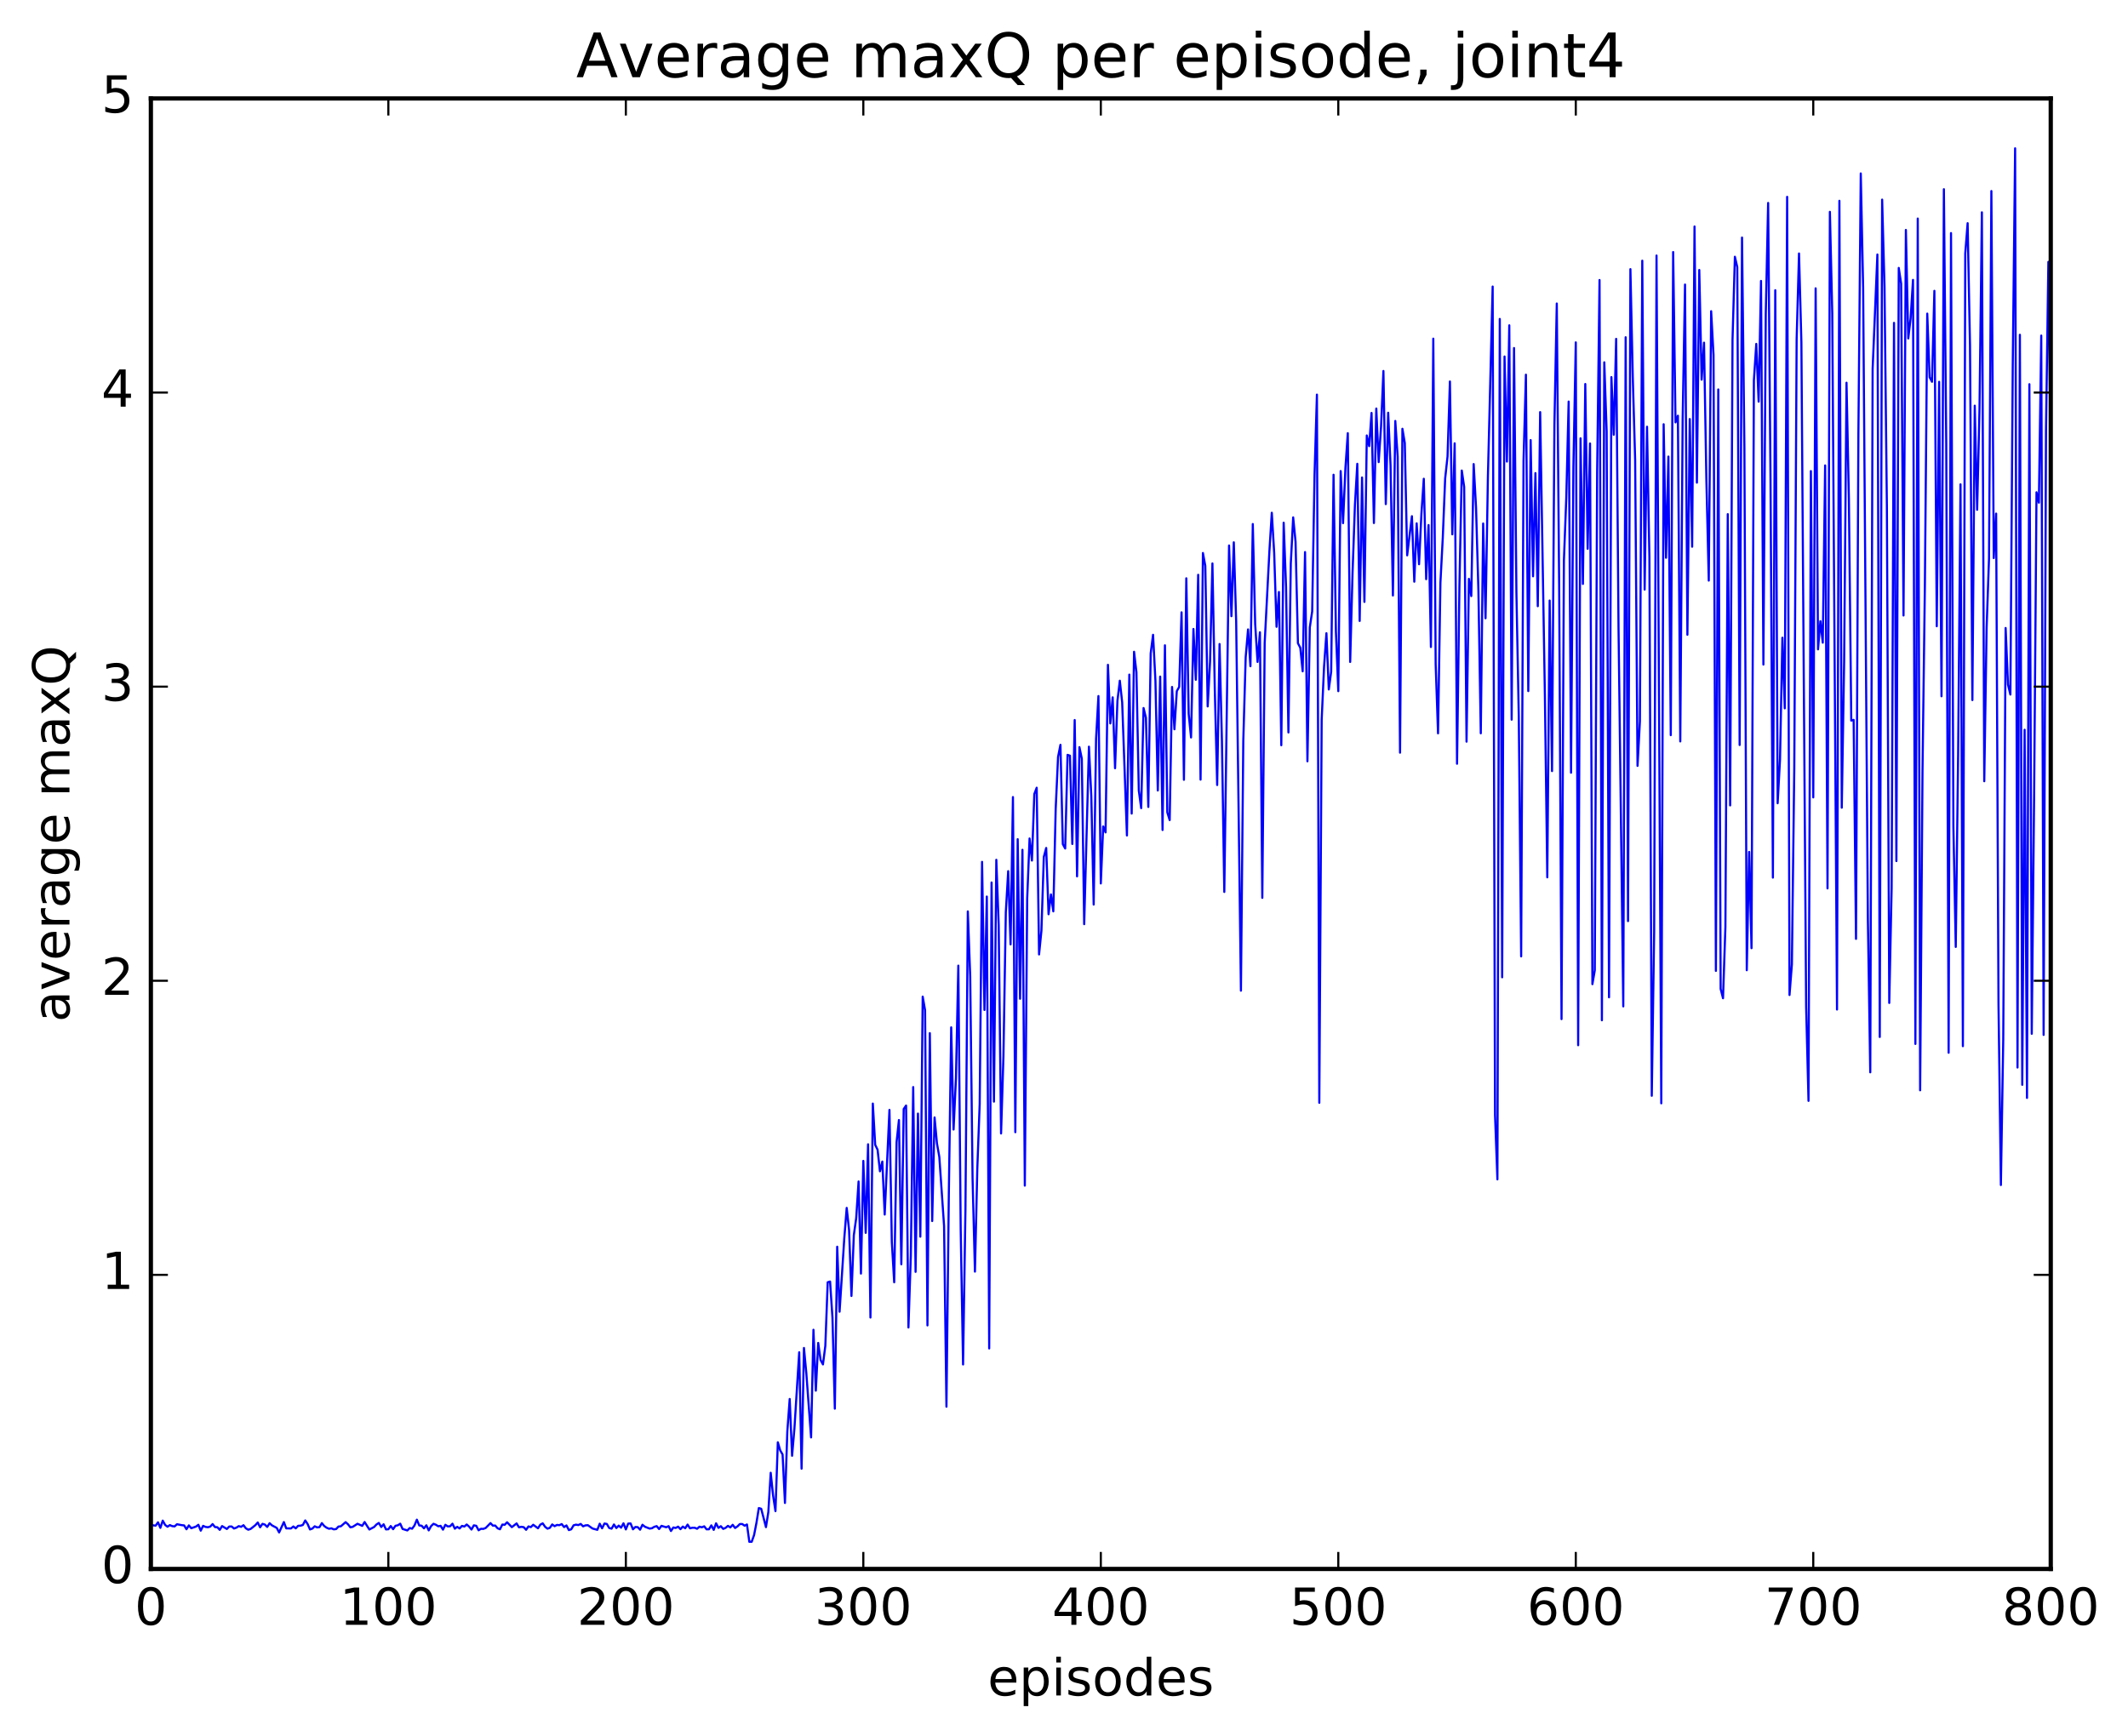 <?xml version="1.0" encoding="utf-8" standalone="no"?>
<!DOCTYPE svg PUBLIC "-//W3C//DTD SVG 1.1//EN"
  "http://www.w3.org/Graphics/SVG/1.1/DTD/svg11.dtd">
<!-- Created with matplotlib (http://matplotlib.org/) -->
<svg height="408pt" version="1.1" viewBox="0 0 500 408" width="500pt" xmlns="http://www.w3.org/2000/svg" xmlns:xlink="http://www.w3.org/1999/xlink">
 <defs>
  <style type="text/css">
*{stroke-linecap:butt;stroke-linejoin:round;stroke-miterlimit:100000;}
  </style>
 </defs>
 <g id="figure_1">
  <g id="patch_1">
   <path d="M 0 408.169 
L 500.501 408.169 
L 500.501 0 
L 0 0 
z
" style="fill:#ffffff;"/>
  </g>
  <g id="axes_1">
   <g id="patch_2">
    <path d="M 35.449 368.742 
L 481.849 368.742 
L 481.849 23.142 
L 35.449 23.142 
z
" style="fill:#ffffff;"/>
   </g>
   <g id="line2d_1">
    <path clip-path="url(#p5241594854)" d="M 36.007 358.493 
L 36.565 358.56 
L 37.123 357.776 
L 37.681 359.081 
L 38.239 357.385 
L 38.797 358.391 
L 39.355 358.813 
L 39.913 358.437 
L 40.471 358.679 
L 41.029 358.736 
L 41.587 358.231 
L 42.703 358.447 
L 43.261 358.509 
L 43.819 359.409 
L 44.377 358.504 
L 44.935 359.166 
L 46.051 358.78 
L 46.609 358.361 
L 47.167 359.739 
L 47.725 358.611 
L 48.283 358.859 
L 48.841 358.937 
L 49.399 358.782 
L 49.957 358.192 
L 50.515 358.897 
L 51.073 358.931 
L 51.631 359.547 
L 52.189 358.663 
L 53.305 359.345 
L 53.863 358.769 
L 54.421 358.757 
L 54.979 359.233 
L 55.537 359.039 
L 56.095 358.675 
L 56.653 358.84 
L 57.211 358.459 
L 57.769 359.191 
L 58.327 359.518 
L 58.885 359.337 
L 60.001 358.445 
L 60.559 357.823 
L 61.117 358.945 
L 61.675 358.137 
L 62.233 358.314 
L 62.791 358.863 
L 63.349 357.989 
L 63.907 358.497 
L 65.023 359.088 
L 65.581 360.163 
L 66.697 357.725 
L 67.255 359.198 
L 68.371 359.222 
L 68.929 358.759 
L 69.487 359.197 
L 70.045 358.598 
L 70.603 358.575 
L 71.161 358.402 
L 71.719 357.341 
L 72.277 358.172 
L 72.835 359.453 
L 73.393 359.251 
L 73.951 358.713 
L 74.509 358.975 
L 75.067 358.917 
L 75.625 357.968 
L 76.183 358.646 
L 76.741 359.045 
L 77.299 359.291 
L 77.857 359.195 
L 78.415 359.428 
L 78.973 359.366 
L 79.531 358.771 
L 80.089 358.713 
L 81.205 357.743 
L 81.763 358.234 
L 82.321 358.952 
L 82.879 358.844 
L 83.995 358.121 
L 85.111 358.61 
L 85.669 357.711 
L 86.785 359.465 
L 87.901 358.877 
L 88.459 358.288 
L 89.017 357.928 
L 89.575 358.881 
L 90.133 358.248 
L 90.691 359.443 
L 91.249 359.406 
L 91.807 358.653 
L 92.365 359.395 
L 92.923 358.591 
L 93.481 358.473 
L 94.039 358.108 
L 94.597 359.342 
L 95.713 359.688 
L 96.271 359.123 
L 96.829 359.281 
L 97.387 358.521 
L 97.945 357.159 
L 98.503 358.51 
L 99.061 358.574 
L 99.619 359.19 
L 100.177 358.483 
L 100.735 359.675 
L 101.293 358.665 
L 101.851 358.126 
L 102.409 358.346 
L 102.967 358.71 
L 103.525 358.602 
L 104.083 359.502 
L 104.641 358.362 
L 105.199 358.737 
L 105.757 358.707 
L 106.315 358.106 
L 106.873 359.276 
L 107.431 358.843 
L 107.989 359.222 
L 108.547 358.621 
L 109.105 358.771 
L 109.663 358.294 
L 110.221 358.79 
L 110.779 359.475 
L 111.337 358.491 
L 111.895 358.597 
L 112.453 359.648 
L 113.011 359.299 
L 113.569 359.325 
L 114.127 359.1 
L 115.243 357.968 
L 115.801 358.557 
L 116.359 358.538 
L 116.917 359.187 
L 117.475 359.41 
L 118.033 358.307 
L 118.591 358.351 
L 119.149 357.772 
L 120.265 358.911 
L 121.381 358.043 
L 121.939 358.956 
L 122.497 358.835 
L 123.055 358.919 
L 123.613 359.538 
L 124.171 358.744 
L 124.729 358.906 
L 125.287 358.353 
L 126.403 359.179 
L 126.961 358.322 
L 127.519 358.023 
L 128.077 358.831 
L 128.635 359.27 
L 129.193 359.075 
L 129.751 358.282 
L 130.309 358.688 
L 130.867 358.394 
L 131.425 358.455 
L 131.983 358.196 
L 132.541 358.893 
L 133.099 358.513 
L 133.657 359.604 
L 134.215 359.424 
L 134.773 358.484 
L 135.331 358.331 
L 135.889 358.426 
L 136.447 358.165 
L 137.005 358.729 
L 137.563 358.496 
L 138.121 358.455 
L 139.237 359.244 
L 140.353 359.543 
L 140.911 358.108 
L 141.469 359.183 
L 142.027 358.06 
L 142.585 358.168 
L 143.143 359.12 
L 143.701 359.27 
L 144.259 358.287 
L 144.817 359.122 
L 145.375 358.554 
L 145.933 359.04 
L 146.491 358.011 
L 147.049 359.448 
L 147.607 358.077 
L 148.165 358.047 
L 148.723 359.421 
L 149.281 358.88 
L 149.839 358.908 
L 150.397 359.51 
L 150.955 358.354 
L 151.513 358.81 
L 152.629 359.249 
L 153.187 359.169 
L 153.745 358.829 
L 154.303 358.678 
L 154.861 359.358 
L 155.419 358.608 
L 156.535 358.943 
L 157.093 358.681 
L 157.651 359.822 
L 158.209 358.992 
L 158.767 359.107 
L 159.325 358.794 
L 159.883 359.391 
L 160.441 358.781 
L 160.999 359.175 
L 161.557 358.311 
L 162.115 359.19 
L 162.673 359.056 
L 163.231 359.061 
L 163.789 359.294 
L 164.347 358.812 
L 164.905 358.95 
L 165.463 358.723 
L 166.021 359.426 
L 166.579 359.414 
L 167.137 358.499 
L 167.695 359.556 
L 168.253 358.019 
L 168.811 359.081 
L 169.369 358.691 
L 169.927 359.325 
L 170.485 359.083 
L 171.043 358.615 
L 171.601 358.977 
L 172.159 358.363 
L 172.717 359.114 
L 173.275 358.743 
L 173.833 358.184 
L 174.391 358.181 
L 174.949 358.571 
L 175.507 358.283 
L 176.065 362.356 
L 176.623 362.351 
L 177.181 360.767 
L 177.739 357.893 
L 178.297 354.43 
L 178.855 354.597 
L 179.971 358.909 
L 180.529 355.389 
L 181.087 346.134 
L 181.645 351.46 
L 182.203 355.147 
L 182.761 338.97 
L 183.319 340.874 
L 183.877 341.838 
L 184.435 353.23 
L 184.993 336.367 
L 185.551 328.793 
L 186.109 342.139 
L 186.667 335.647 
L 187.783 317.811 
L 188.341 345.17 
L 188.899 316.804 
L 189.457 322.725 
L 190.573 337.827 
L 191.131 312.529 
L 191.689 326.833 
L 192.247 315.622 
L 192.805 319.632 
L 193.363 320.669 
L 193.921 316.311 
L 194.479 301.359 
L 195.037 301.193 
L 195.595 309.649 
L 196.153 331.068 
L 196.711 293.009 
L 197.269 308.284 
L 198.385 290.892 
L 198.943 283.884 
L 199.501 289.088 
L 200.059 304.577 
L 200.617 290.297 
L 201.175 286.275 
L 201.733 277.674 
L 202.291 299.321 
L 202.849 272.838 
L 203.407 289.745 
L 203.965 268.936 
L 204.523 309.649 
L 205.081 259.364 
L 205.639 269.061 
L 206.197 270.206 
L 206.755 275.279 
L 207.313 272.993 
L 207.871 285.444 
L 208.987 260.857 
L 209.545 291.859 
L 210.103 301.364 
L 210.661 268.423 
L 211.219 263.232 
L 211.777 297.126 
L 212.335 260.642 
L 212.893 259.831 
L 213.451 311.984 
L 214.009 295.121 
L 214.567 255.487 
L 215.125 298.916 
L 215.683 261.72 
L 216.241 290.643 
L 216.799 234.232 
L 217.357 237.426 
L 217.915 311.497 
L 218.473 242.817 
L 219.031 286.97 
L 219.589 262.632 
L 220.147 268.716 
L 220.705 271.897 
L 221.821 288.114 
L 222.379 330.606 
L 222.937 280.705 
L 223.495 241.454 
L 224.053 265.462 
L 224.611 253.45 
L 225.169 226.946 
L 225.727 288.954 
L 226.285 320.68 
L 226.843 284.202 
L 227.401 214.202 
L 227.959 229.419 
L 228.517 277.013 
L 229.075 298.859 
L 229.633 274.568 
L 230.191 259.46 
L 230.749 202.562 
L 231.307 237.362 
L 231.865 210.709 
L 232.423 316.915 
L 232.981 207.406 
L 233.539 258.906 
L 234.097 202.074 
L 234.655 217.444 
L 235.213 266.389 
L 235.771 248.268 
L 236.329 214.379 
L 236.887 204.743 
L 237.445 221.948 
L 238.003 187.329 
L 238.561 266.093 
L 239.119 197.229 
L 239.677 234.729 
L 240.235 199.725 
L 240.793 278.647 
L 241.351 211.175 
L 241.909 197.063 
L 242.467 202.244 
L 243.025 186.611 
L 243.583 185.136 
L 244.141 224.313 
L 244.699 218.718 
L 245.257 201.408 
L 245.815 199.293 
L 246.373 214.864 
L 246.931 210.216 
L 247.489 214.188 
L 248.047 190.108 
L 248.605 177.888 
L 249.163 175.051 
L 249.721 198.386 
L 250.279 199.415 
L 250.837 177.412 
L 251.395 177.601 
L 251.953 198.349 
L 252.511 169.225 
L 253.069 205.966 
L 253.627 175.597 
L 254.185 178.31 
L 254.743 217.199 
L 255.859 175.486 
L 256.417 187.171 
L 256.975 212.589 
L 257.533 173.646 
L 258.091 163.588 
L 258.649 207.628 
L 259.207 194.235 
L 259.765 195.628 
L 260.323 156.245 
L 260.881 170.022 
L 261.439 163.893 
L 261.997 180.55 
L 262.555 164.712 
L 263.113 159.982 
L 263.671 165.077 
L 264.787 196.352 
L 265.345 158.55 
L 265.903 191.204 
L 266.461 153.185 
L 267.019 157.991 
L 267.577 185.795 
L 268.135 189.933 
L 268.693 166.405 
L 269.251 168.701 
L 269.809 189.648 
L 270.367 153.565 
L 270.925 149.193 
L 271.483 159.986 
L 272.041 185.776 
L 272.599 159.021 
L 273.157 195.066 
L 273.715 151.664 
L 274.273 190.905 
L 274.831 192.739 
L 275.389 161.452 
L 275.947 171.398 
L 276.505 162.432 
L 277.063 161.445 
L 277.621 143.916 
L 278.179 183.269 
L 278.737 135.916 
L 279.295 167.782 
L 279.853 173.321 
L 280.411 147.826 
L 280.969 159.762 
L 281.527 135.092 
L 282.085 183.229 
L 282.643 129.972 
L 283.201 132.996 
L 283.759 166.022 
L 284.317 155.491 
L 284.875 132.421 
L 285.433 162.07 
L 285.991 184.493 
L 286.549 151.362 
L 287.107 174.122 
L 287.665 209.625 
L 288.781 128.203 
L 289.339 144.814 
L 289.897 127.462 
L 290.455 146.105 
L 291.571 232.831 
L 292.129 174.025 
L 292.687 154.464 
L 293.245 147.927 
L 293.803 156.574 
L 294.361 123.161 
L 294.919 146.67 
L 295.477 155.563 
L 296.035 148.6 
L 296.593 211.015 
L 297.151 151.141 
L 298.267 129.436 
L 298.825 120.511 
L 299.383 129.924 
L 299.941 147.306 
L 300.499 139.127 
L 301.057 175.148 
L 301.615 122.852 
L 302.173 137.942 
L 302.731 172.141 
L 303.289 132.415 
L 303.847 121.597 
L 304.405 127.299 
L 304.963 151.168 
L 305.521 152.245 
L 306.079 157.776 
L 306.637 129.75 
L 307.195 178.92 
L 307.753 147.455 
L 308.311 143.697 
L 308.869 111.546 
L 309.427 92.747 
L 309.985 259.181 
L 310.543 169.178 
L 311.101 156.733 
L 311.659 148.822 
L 312.217 162.034 
L 312.775 157.86 
L 313.333 111.578 
L 313.891 148.456 
L 314.449 162.437 
L 315.007 110.71 
L 315.565 122.951 
L 316.123 110.001 
L 316.681 101.81 
L 317.239 155.57 
L 317.797 134.701 
L 318.355 118.736 
L 318.913 109.006 
L 319.471 145.937 
L 320.029 112.223 
L 320.587 141.459 
L 321.145 102.345 
L 321.703 104.852 
L 322.261 97.05 
L 322.819 122.924 
L 323.377 96.02 
L 323.935 108.603 
L 324.493 100.341 
L 325.051 87.189 
L 325.609 118.476 
L 326.167 97.002 
L 326.725 109.378 
L 327.283 139.952 
L 327.841 98.935 
L 328.399 107.32 
L 328.957 176.894 
L 329.515 100.775 
L 330.073 104.112 
L 330.631 130.519 
L 331.747 121.32 
L 332.305 136.711 
L 332.863 122.999 
L 333.421 132.611 
L 333.979 120.762 
L 334.537 112.523 
L 335.095 136.119 
L 335.653 123.402 
L 336.211 152.059 
L 336.769 79.592 
L 337.327 156.074 
L 337.885 172.349 
L 338.443 136.963 
L 339.001 126.361 
L 339.559 112.435 
L 340.117 107.272 
L 340.675 89.662 
L 341.233 125.58 
L 341.791 104.191 
L 342.349 179.496 
L 342.907 137.817 
L 343.465 110.586 
L 344.023 114.427 
L 344.581 174.302 
L 345.139 136.05 
L 345.697 140.089 
L 346.255 109.069 
L 346.813 119.255 
L 347.371 138.75 
L 347.929 172.342 
L 348.487 123.037 
L 349.045 145.301 
L 349.603 112.012 
L 350.719 67.346 
L 351.277 262.031 
L 351.835 277.178 
L 352.393 74.962 
L 352.951 229.682 
L 353.509 83.787 
L 354.067 108.482 
L 354.625 76.461 
L 355.183 169.132 
L 355.741 81.798 
L 356.299 139.134 
L 356.857 168.441 
L 357.415 224.769 
L 357.973 108.347 
L 358.531 88.063 
L 359.089 162.415 
L 359.647 103.435 
L 360.205 135.443 
L 360.763 111.19 
L 361.321 142.467 
L 361.879 96.857 
L 362.995 163.644 
L 363.553 206.192 
L 364.111 141.142 
L 364.669 181.221 
L 365.227 99.784 
L 365.785 71.333 
L 366.343 137.58 
L 366.901 239.514 
L 367.459 131.738 
L 368.017 117.009 
L 368.575 94.376 
L 369.133 181.603 
L 369.691 109.708 
L 370.249 80.467 
L 370.807 245.646 
L 371.365 103.019 
L 371.923 137.236 
L 372.481 90.251 
L 373.039 128.976 
L 373.597 104.235 
L 374.155 231.297 
L 374.713 228.047 
L 375.271 110.853 
L 375.829 65.813 
L 376.387 239.787 
L 376.945 85.152 
L 377.503 101.38 
L 378.061 234.389 
L 378.619 88.627 
L 379.177 102.173 
L 379.735 79.641 
L 380.293 147.519 
L 381.409 236.524 
L 381.967 79.265 
L 382.525 216.478 
L 383.083 63.255 
L 383.641 88.618 
L 384.199 108.118 
L 384.757 179.993 
L 385.315 169.543 
L 385.873 61.27 
L 386.431 138.562 
L 386.989 100.293 
L 387.547 130.893 
L 388.105 257.53 
L 388.663 219.085 
L 389.221 60.06 
L 390.337 259.304 
L 390.895 99.707 
L 391.453 131.089 
L 392.011 107.308 
L 392.569 172.776 
L 393.127 59.238 
L 393.685 99.273 
L 394.243 97.704 
L 394.801 174.25 
L 395.359 98.58 
L 395.917 66.878 
L 396.475 149.182 
L 397.033 98.485 
L 397.591 128.489 
L 398.149 53.23 
L 398.707 113.429 
L 399.265 63.451 
L 399.823 89.227 
L 400.381 80.533 
L 400.939 112.929 
L 401.497 136.452 
L 402.055 73.141 
L 402.613 83.425 
L 403.171 228.181 
L 403.729 91.531 
L 404.287 232.418 
L 404.845 234.607 
L 405.403 217.887 
L 405.961 120.84 
L 406.519 189.285 
L 407.077 79.81 
L 407.635 60.344 
L 408.193 62.778 
L 408.751 175.089 
L 409.309 55.828 
L 409.867 105.181 
L 410.425 228.025 
L 410.983 200.222 
L 411.541 222.84 
L 412.099 89.397 
L 412.657 80.824 
L 413.215 94.389 
L 413.773 66.026 
L 414.331 156.185 
L 414.889 73.74 
L 415.447 47.699 
L 416.005 112.782 
L 416.563 206.256 
L 417.121 68.21 
L 417.679 188.778 
L 418.237 178.493 
L 418.795 149.881 
L 419.353 166.472 
L 419.911 46.261 
L 420.469 233.847 
L 421.027 226.649 
L 421.585 180.716 
L 422.143 79.685 
L 422.701 59.574 
L 423.259 80.503 
L 424.375 236.668 
L 424.933 258.727 
L 425.491 110.713 
L 426.049 187.405 
L 426.607 67.767 
L 427.165 152.613 
L 427.723 145.998 
L 428.281 151.04 
L 428.839 109.389 
L 429.397 208.792 
L 429.955 49.791 
L 430.513 73.624 
L 431.629 237.26 
L 432.187 47.191 
L 432.745 189.825 
L 433.303 155.525 
L 433.861 89.951 
L 434.419 117.18 
L 434.977 169.355 
L 435.535 169.184 
L 436.093 220.656 
L 436.651 102.076 
L 437.209 40.761 
L 437.767 67.599 
L 438.883 216.192 
L 439.441 252.017 
L 439.999 86.687 
L 441.115 59.813 
L 441.673 243.708 
L 442.231 46.917 
L 442.789 67.389 
L 443.347 119.143 
L 443.905 235.714 
L 444.463 208.728 
L 445.021 75.883 
L 445.579 202.371 
L 446.137 62.969 
L 446.695 66.655 
L 447.253 144.649 
L 447.811 54.04 
L 448.369 79.542 
L 448.927 74.772 
L 449.485 65.782 
L 450.043 245.345 
L 450.601 51.366 
L 451.159 256.238 
L 451.717 181.122 
L 452.275 137.548 
L 452.833 73.707 
L 453.391 88.655 
L 453.949 89.726 
L 454.507 68.355 
L 455.065 147.182 
L 455.623 89.741 
L 456.181 163.636 
L 456.739 44.469 
L 457.297 104.315 
L 457.855 247.418 
L 458.413 54.78 
L 458.971 194.217 
L 459.529 222.546 
L 460.087 177.453 
L 460.645 113.836 
L 461.203 245.87 
L 461.761 59.558 
L 462.319 52.457 
L 462.877 81.217 
L 463.435 164.531 
L 463.993 95.346 
L 464.551 119.813 
L 465.109 96.126 
L 465.667 49.905 
L 466.225 183.607 
L 466.783 147.487 
L 467.341 131.278 
L 467.899 44.9 
L 468.457 131.154 
L 469.015 120.709 
L 469.573 235.946 
L 470.131 278.504 
L 470.689 244.305 
L 471.247 147.593 
L 471.805 160.912 
L 472.363 163.233 
L 472.921 85.908 
L 473.479 34.858 
L 474.037 250.888 
L 474.595 78.683 
L 475.153 254.951 
L 475.711 171.512 
L 476.269 258.032 
L 476.827 90.3 
L 477.385 242.96 
L 477.943 186.712 
L 478.501 115.698 
L 479.059 118.139 
L 479.617 78.873 
L 480.175 243.226 
L 480.733 101.21 
L 481.291 61.546 
L 481.849 108.661 
L 481.849 108.661 
" style="fill:none;stroke:#0000ff;stroke-linecap:square;stroke-width:0.5;"/>
   </g>
   <g id="patch_3">
    <path d="M 481.849 368.742 
L 481.849 23.142 
" style="fill:none;stroke:#000000;stroke-linecap:square;stroke-linejoin:miter;"/>
   </g>
   <g id="patch_4">
    <path d="M 35.449 368.742 
L 35.449 23.142 
" style="fill:none;stroke:#000000;stroke-linecap:square;stroke-linejoin:miter;"/>
   </g>
   <g id="patch_5">
    <path d="M 35.449 23.142 
L 481.849 23.142 
" style="fill:none;stroke:#000000;stroke-linecap:square;stroke-linejoin:miter;"/>
   </g>
   <g id="patch_6">
    <path d="M 35.449 368.742 
L 481.849 368.742 
" style="fill:none;stroke:#000000;stroke-linecap:square;stroke-linejoin:miter;"/>
   </g>
   <g id="matplotlib.axis_1">
    <g id="xtick_1">
     <g id="line2d_2">
      <defs>
       <path d="M 0 0 
L 0 -4 
" id="me768762dbd" style="stroke:#000000;stroke-width:0.5;"/>
      </defs>
      <g>
       <use style="stroke:#000000;stroke-width:0.5;" x="35.449" xlink:href="#me768762dbd" y="368.742"/>
      </g>
     </g>
     <g id="line2d_3">
      <defs>
       <path d="M 0 0 
L 0 4 
" id="m3bb4699715" style="stroke:#000000;stroke-width:0.5;"/>
      </defs>
      <g>
       <use style="stroke:#000000;stroke-width:0.5;" x="35.449" xlink:href="#m3bb4699715" y="23.142"/>
      </g>
     </g>
     <g id="text_1">
      <!-- 0 -->
      <defs>
       <path d="M 31.781 66.406 
Q 24.172 66.406 20.328 58.906 
Q 16.5 51.422 16.5 36.375 
Q 16.5 21.391 20.328 13.891 
Q 24.172 6.391 31.781 6.391 
Q 39.453 6.391 43.281 13.891 
Q 47.125 21.391 47.125 36.375 
Q 47.125 51.422 43.281 58.906 
Q 39.453 66.406 31.781 66.406 
M 31.781 74.219 
Q 44.047 74.219 50.516 64.516 
Q 56.984 54.828 56.984 36.375 
Q 56.984 17.969 50.516 8.266 
Q 44.047 -1.422 31.781 -1.422 
Q 19.531 -1.422 13.062 8.266 
Q 6.594 17.969 6.594 36.375 
Q 6.594 54.828 13.062 64.516 
Q 19.531 74.219 31.781 74.219 
" id="BitstreamVeraSans-Roman-30"/>
      </defs>
      <g transform="translate(31.631 381.86)scale(0.12 -0.12)">
       <use xlink:href="#BitstreamVeraSans-Roman-30"/>
      </g>
     </g>
    </g>
    <g id="xtick_2">
     <g id="line2d_4">
      <g>
       <use style="stroke:#000000;stroke-width:0.5;" x="91.249" xlink:href="#me768762dbd" y="368.742"/>
      </g>
     </g>
     <g id="line2d_5">
      <g>
       <use style="stroke:#000000;stroke-width:0.5;" x="91.249" xlink:href="#m3bb4699715" y="23.142"/>
      </g>
     </g>
     <g id="text_2">
      <!-- 100 -->
      <defs>
       <path d="M 12.406 8.297 
L 28.516 8.297 
L 28.516 63.922 
L 10.984 60.406 
L 10.984 69.391 
L 28.422 72.906 
L 38.281 72.906 
L 38.281 8.297 
L 54.391 8.297 
L 54.391 0 
L 12.406 0 
z
" id="BitstreamVeraSans-Roman-31"/>
      </defs>
      <g transform="translate(79.796 381.86)scale(0.12 -0.12)">
       <use xlink:href="#BitstreamVeraSans-Roman-31"/>
       <use x="63.623" xlink:href="#BitstreamVeraSans-Roman-30"/>
       <use x="127.246" xlink:href="#BitstreamVeraSans-Roman-30"/>
      </g>
     </g>
    </g>
    <g id="xtick_3">
     <g id="line2d_6">
      <g>
       <use style="stroke:#000000;stroke-width:0.5;" x="147.049" xlink:href="#me768762dbd" y="368.742"/>
      </g>
     </g>
     <g id="line2d_7">
      <g>
       <use style="stroke:#000000;stroke-width:0.5;" x="147.049" xlink:href="#m3bb4699715" y="23.142"/>
      </g>
     </g>
     <g id="text_3">
      <!-- 200 -->
      <defs>
       <path d="M 19.188 8.297 
L 53.609 8.297 
L 53.609 0 
L 7.328 0 
L 7.328 8.297 
Q 12.938 14.109 22.625 23.891 
Q 32.328 33.688 34.812 36.531 
Q 39.547 41.844 41.422 45.531 
Q 43.312 49.219 43.312 52.781 
Q 43.312 58.594 39.234 62.25 
Q 35.156 65.922 28.609 65.922 
Q 23.969 65.922 18.812 64.312 
Q 13.672 62.703 7.812 59.422 
L 7.812 69.391 
Q 13.766 71.781 18.938 73 
Q 24.125 74.219 28.422 74.219 
Q 39.75 74.219 46.484 68.547 
Q 53.219 62.891 53.219 53.422 
Q 53.219 48.922 51.531 44.891 
Q 49.859 40.875 45.406 35.406 
Q 44.188 33.984 37.641 27.219 
Q 31.109 20.453 19.188 8.297 
" id="BitstreamVeraSans-Roman-32"/>
      </defs>
      <g transform="translate(135.596 381.86)scale(0.12 -0.12)">
       <use xlink:href="#BitstreamVeraSans-Roman-32"/>
       <use x="63.623" xlink:href="#BitstreamVeraSans-Roman-30"/>
       <use x="127.246" xlink:href="#BitstreamVeraSans-Roman-30"/>
      </g>
     </g>
    </g>
    <g id="xtick_4">
     <g id="line2d_8">
      <g>
       <use style="stroke:#000000;stroke-width:0.5;" x="202.849" xlink:href="#me768762dbd" y="368.742"/>
      </g>
     </g>
     <g id="line2d_9">
      <g>
       <use style="stroke:#000000;stroke-width:0.5;" x="202.849" xlink:href="#m3bb4699715" y="23.142"/>
      </g>
     </g>
     <g id="text_4">
      <!-- 300 -->
      <defs>
       <path d="M 40.578 39.312 
Q 47.656 37.797 51.625 33 
Q 55.609 28.219 55.609 21.188 
Q 55.609 10.406 48.188 4.484 
Q 40.766 -1.422 27.094 -1.422 
Q 22.516 -1.422 17.656 -0.516 
Q 12.797 0.391 7.625 2.203 
L 7.625 11.719 
Q 11.719 9.328 16.594 8.109 
Q 21.484 6.891 26.812 6.891 
Q 36.078 6.891 40.938 10.547 
Q 45.797 14.203 45.797 21.188 
Q 45.797 27.641 41.281 31.266 
Q 36.766 34.906 28.719 34.906 
L 20.219 34.906 
L 20.219 43.016 
L 29.109 43.016 
Q 36.375 43.016 40.234 45.922 
Q 44.094 48.828 44.094 54.297 
Q 44.094 59.906 40.109 62.906 
Q 36.141 65.922 28.719 65.922 
Q 24.656 65.922 20.016 65.031 
Q 15.375 64.156 9.812 62.312 
L 9.812 71.094 
Q 15.438 72.656 20.344 73.438 
Q 25.25 74.219 29.594 74.219 
Q 40.828 74.219 47.359 69.109 
Q 53.906 64.016 53.906 55.328 
Q 53.906 49.266 50.438 45.094 
Q 46.969 40.922 40.578 39.312 
" id="BitstreamVeraSans-Roman-33"/>
      </defs>
      <g transform="translate(191.396 381.86)scale(0.12 -0.12)">
       <use xlink:href="#BitstreamVeraSans-Roman-33"/>
       <use x="63.623" xlink:href="#BitstreamVeraSans-Roman-30"/>
       <use x="127.246" xlink:href="#BitstreamVeraSans-Roman-30"/>
      </g>
     </g>
    </g>
    <g id="xtick_5">
     <g id="line2d_10">
      <g>
       <use style="stroke:#000000;stroke-width:0.5;" x="258.649" xlink:href="#me768762dbd" y="368.742"/>
      </g>
     </g>
     <g id="line2d_11">
      <g>
       <use style="stroke:#000000;stroke-width:0.5;" x="258.649" xlink:href="#m3bb4699715" y="23.142"/>
      </g>
     </g>
     <g id="text_5">
      <!-- 400 -->
      <defs>
       <path d="M 37.797 64.312 
L 12.891 25.391 
L 37.797 25.391 
z
M 35.203 72.906 
L 47.609 72.906 
L 47.609 25.391 
L 58.016 25.391 
L 58.016 17.188 
L 47.609 17.188 
L 47.609 0 
L 37.797 0 
L 37.797 17.188 
L 4.891 17.188 
L 4.891 26.703 
z
" id="BitstreamVeraSans-Roman-34"/>
      </defs>
      <g transform="translate(247.196 381.86)scale(0.12 -0.12)">
       <use xlink:href="#BitstreamVeraSans-Roman-34"/>
       <use x="63.623" xlink:href="#BitstreamVeraSans-Roman-30"/>
       <use x="127.246" xlink:href="#BitstreamVeraSans-Roman-30"/>
      </g>
     </g>
    </g>
    <g id="xtick_6">
     <g id="line2d_12">
      <g>
       <use style="stroke:#000000;stroke-width:0.5;" x="314.449" xlink:href="#me768762dbd" y="368.742"/>
      </g>
     </g>
     <g id="line2d_13">
      <g>
       <use style="stroke:#000000;stroke-width:0.5;" x="314.449" xlink:href="#m3bb4699715" y="23.142"/>
      </g>
     </g>
     <g id="text_6">
      <!-- 500 -->
      <defs>
       <path d="M 10.797 72.906 
L 49.516 72.906 
L 49.516 64.594 
L 19.828 64.594 
L 19.828 46.734 
Q 21.969 47.469 24.109 47.828 
Q 26.266 48.188 28.422 48.188 
Q 40.625 48.188 47.75 41.5 
Q 54.891 34.812 54.891 23.391 
Q 54.891 11.625 47.562 5.094 
Q 40.234 -1.422 26.906 -1.422 
Q 22.312 -1.422 17.547 -0.641 
Q 12.797 0.141 7.719 1.703 
L 7.719 11.625 
Q 12.109 9.234 16.797 8.062 
Q 21.484 6.891 26.703 6.891 
Q 35.156 6.891 40.078 11.328 
Q 45.016 15.766 45.016 23.391 
Q 45.016 31 40.078 35.438 
Q 35.156 39.891 26.703 39.891 
Q 22.75 39.891 18.812 39.016 
Q 14.891 38.141 10.797 36.281 
z
" id="BitstreamVeraSans-Roman-35"/>
      </defs>
      <g transform="translate(302.996 381.86)scale(0.12 -0.12)">
       <use xlink:href="#BitstreamVeraSans-Roman-35"/>
       <use x="63.623" xlink:href="#BitstreamVeraSans-Roman-30"/>
       <use x="127.246" xlink:href="#BitstreamVeraSans-Roman-30"/>
      </g>
     </g>
    </g>
    <g id="xtick_7">
     <g id="line2d_14">
      <g>
       <use style="stroke:#000000;stroke-width:0.5;" x="370.249" xlink:href="#me768762dbd" y="368.742"/>
      </g>
     </g>
     <g id="line2d_15">
      <g>
       <use style="stroke:#000000;stroke-width:0.5;" x="370.249" xlink:href="#m3bb4699715" y="23.142"/>
      </g>
     </g>
     <g id="text_7">
      <!-- 600 -->
      <defs>
       <path d="M 33.016 40.375 
Q 26.375 40.375 22.484 35.828 
Q 18.609 31.297 18.609 23.391 
Q 18.609 15.531 22.484 10.953 
Q 26.375 6.391 33.016 6.391 
Q 39.656 6.391 43.531 10.953 
Q 47.406 15.531 47.406 23.391 
Q 47.406 31.297 43.531 35.828 
Q 39.656 40.375 33.016 40.375 
M 52.594 71.297 
L 52.594 62.312 
Q 48.875 64.062 45.094 64.984 
Q 41.312 65.922 37.594 65.922 
Q 27.828 65.922 22.672 59.328 
Q 17.531 52.734 16.797 39.406 
Q 19.672 43.656 24.016 45.922 
Q 28.375 48.188 33.594 48.188 
Q 44.578 48.188 50.953 41.516 
Q 57.328 34.859 57.328 23.391 
Q 57.328 12.156 50.688 5.359 
Q 44.047 -1.422 33.016 -1.422 
Q 20.359 -1.422 13.672 8.266 
Q 6.984 17.969 6.984 36.375 
Q 6.984 53.656 15.188 63.938 
Q 23.391 74.219 37.203 74.219 
Q 40.922 74.219 44.703 73.484 
Q 48.484 72.75 52.594 71.297 
" id="BitstreamVeraSans-Roman-36"/>
      </defs>
      <g transform="translate(358.796 381.86)scale(0.12 -0.12)">
       <use xlink:href="#BitstreamVeraSans-Roman-36"/>
       <use x="63.623" xlink:href="#BitstreamVeraSans-Roman-30"/>
       <use x="127.246" xlink:href="#BitstreamVeraSans-Roman-30"/>
      </g>
     </g>
    </g>
    <g id="xtick_8">
     <g id="line2d_16">
      <g>
       <use style="stroke:#000000;stroke-width:0.5;" x="426.049" xlink:href="#me768762dbd" y="368.742"/>
      </g>
     </g>
     <g id="line2d_17">
      <g>
       <use style="stroke:#000000;stroke-width:0.5;" x="426.049" xlink:href="#m3bb4699715" y="23.142"/>
      </g>
     </g>
     <g id="text_8">
      <!-- 700 -->
      <defs>
       <path d="M 8.203 72.906 
L 55.078 72.906 
L 55.078 68.703 
L 28.609 0 
L 18.312 0 
L 43.219 64.594 
L 8.203 64.594 
z
" id="BitstreamVeraSans-Roman-37"/>
      </defs>
      <g transform="translate(414.596 381.86)scale(0.12 -0.12)">
       <use xlink:href="#BitstreamVeraSans-Roman-37"/>
       <use x="63.623" xlink:href="#BitstreamVeraSans-Roman-30"/>
       <use x="127.246" xlink:href="#BitstreamVeraSans-Roman-30"/>
      </g>
     </g>
    </g>
    <g id="xtick_9">
     <g id="line2d_18">
      <g>
       <use style="stroke:#000000;stroke-width:0.5;" x="481.849" xlink:href="#me768762dbd" y="368.742"/>
      </g>
     </g>
     <g id="line2d_19">
      <g>
       <use style="stroke:#000000;stroke-width:0.5;" x="481.849" xlink:href="#m3bb4699715" y="23.142"/>
      </g>
     </g>
     <g id="text_9">
      <!-- 800 -->
      <defs>
       <path d="M 31.781 34.625 
Q 24.75 34.625 20.719 30.859 
Q 16.703 27.094 16.703 20.516 
Q 16.703 13.922 20.719 10.156 
Q 24.75 6.391 31.781 6.391 
Q 38.812 6.391 42.859 10.172 
Q 46.922 13.969 46.922 20.516 
Q 46.922 27.094 42.891 30.859 
Q 38.875 34.625 31.781 34.625 
M 21.922 38.812 
Q 15.578 40.375 12.031 44.719 
Q 8.5 49.078 8.5 55.328 
Q 8.5 64.062 14.719 69.141 
Q 20.953 74.219 31.781 74.219 
Q 42.672 74.219 48.875 69.141 
Q 55.078 64.062 55.078 55.328 
Q 55.078 49.078 51.531 44.719 
Q 48 40.375 41.703 38.812 
Q 48.828 37.156 52.797 32.312 
Q 56.781 27.484 56.781 20.516 
Q 56.781 9.906 50.312 4.234 
Q 43.844 -1.422 31.781 -1.422 
Q 19.734 -1.422 13.25 4.234 
Q 6.781 9.906 6.781 20.516 
Q 6.781 27.484 10.781 32.312 
Q 14.797 37.156 21.922 38.812 
M 18.312 54.391 
Q 18.312 48.734 21.844 45.562 
Q 25.391 42.391 31.781 42.391 
Q 38.141 42.391 41.719 45.562 
Q 45.312 48.734 45.312 54.391 
Q 45.312 60.062 41.719 63.234 
Q 38.141 66.406 31.781 66.406 
Q 25.391 66.406 21.844 63.234 
Q 18.312 60.062 18.312 54.391 
" id="BitstreamVeraSans-Roman-38"/>
      </defs>
      <g transform="translate(470.396 381.86)scale(0.12 -0.12)">
       <use xlink:href="#BitstreamVeraSans-Roman-38"/>
       <use x="63.623" xlink:href="#BitstreamVeraSans-Roman-30"/>
       <use x="127.246" xlink:href="#BitstreamVeraSans-Roman-30"/>
      </g>
     </g>
    </g>
    <g id="text_10">
     <!-- episodes -->
     <defs>
      <path d="M 45.406 46.391 
L 45.406 75.984 
L 54.391 75.984 
L 54.391 0 
L 45.406 0 
L 45.406 8.203 
Q 42.578 3.328 38.25 0.953 
Q 33.938 -1.422 27.875 -1.422 
Q 17.969 -1.422 11.734 6.484 
Q 5.516 14.406 5.516 27.297 
Q 5.516 40.188 11.734 48.094 
Q 17.969 56 27.875 56 
Q 33.938 56 38.25 53.625 
Q 42.578 51.266 45.406 46.391 
M 14.797 27.297 
Q 14.797 17.391 18.875 11.75 
Q 22.953 6.109 30.078 6.109 
Q 37.203 6.109 41.297 11.75 
Q 45.406 17.391 45.406 27.297 
Q 45.406 37.203 41.297 42.844 
Q 37.203 48.484 30.078 48.484 
Q 22.953 48.484 18.875 42.844 
Q 14.797 37.203 14.797 27.297 
" id="BitstreamVeraSans-Roman-64"/>
      <path d="M 44.281 53.078 
L 44.281 44.578 
Q 40.484 46.531 36.375 47.5 
Q 32.281 48.484 27.875 48.484 
Q 21.188 48.484 17.844 46.438 
Q 14.5 44.391 14.5 40.281 
Q 14.5 37.156 16.891 35.375 
Q 19.281 33.594 26.516 31.984 
L 29.594 31.297 
Q 39.156 29.25 43.188 25.516 
Q 47.219 21.781 47.219 15.094 
Q 47.219 7.469 41.188 3.016 
Q 35.156 -1.422 24.609 -1.422 
Q 20.219 -1.422 15.453 -0.562 
Q 10.688 0.297 5.422 2 
L 5.422 11.281 
Q 10.406 8.688 15.234 7.391 
Q 20.062 6.109 24.812 6.109 
Q 31.156 6.109 34.562 8.281 
Q 37.984 10.453 37.984 14.406 
Q 37.984 18.062 35.516 20.016 
Q 33.062 21.969 24.703 23.781 
L 21.578 24.516 
Q 13.234 26.266 9.516 29.906 
Q 5.812 33.547 5.812 39.891 
Q 5.812 47.609 11.281 51.797 
Q 16.75 56 26.812 56 
Q 31.781 56 36.172 55.266 
Q 40.578 54.547 44.281 53.078 
" id="BitstreamVeraSans-Roman-73"/>
      <path d="M 56.203 29.594 
L 56.203 25.203 
L 14.891 25.203 
Q 15.484 15.922 20.484 11.062 
Q 25.484 6.203 34.422 6.203 
Q 39.594 6.203 44.453 7.469 
Q 49.312 8.734 54.109 11.281 
L 54.109 2.781 
Q 49.266 0.734 44.188 -0.344 
Q 39.109 -1.422 33.891 -1.422 
Q 20.797 -1.422 13.156 6.188 
Q 5.516 13.812 5.516 26.812 
Q 5.516 40.234 12.766 48.109 
Q 20.016 56 32.328 56 
Q 43.359 56 49.781 48.891 
Q 56.203 41.797 56.203 29.594 
M 47.219 32.234 
Q 47.125 39.594 43.094 43.984 
Q 39.062 48.391 32.422 48.391 
Q 24.906 48.391 20.391 44.141 
Q 15.875 39.891 15.188 32.172 
z
" id="BitstreamVeraSans-Roman-65"/>
      <path d="M 30.609 48.391 
Q 23.391 48.391 19.188 42.75 
Q 14.984 37.109 14.984 27.297 
Q 14.984 17.484 19.156 11.844 
Q 23.344 6.203 30.609 6.203 
Q 37.797 6.203 41.984 11.859 
Q 46.188 17.531 46.188 27.297 
Q 46.188 37.016 41.984 42.703 
Q 37.797 48.391 30.609 48.391 
M 30.609 56 
Q 42.328 56 49.016 48.375 
Q 55.719 40.766 55.719 27.297 
Q 55.719 13.875 49.016 6.219 
Q 42.328 -1.422 30.609 -1.422 
Q 18.844 -1.422 12.172 6.219 
Q 5.516 13.875 5.516 27.297 
Q 5.516 40.766 12.172 48.375 
Q 18.844 56 30.609 56 
" id="BitstreamVeraSans-Roman-6f"/>
      <path d="M 9.422 54.688 
L 18.406 54.688 
L 18.406 0 
L 9.422 0 
z
M 9.422 75.984 
L 18.406 75.984 
L 18.406 64.594 
L 9.422 64.594 
z
" id="BitstreamVeraSans-Roman-69"/>
      <path d="M 18.109 8.203 
L 18.109 -20.797 
L 9.078 -20.797 
L 9.078 54.688 
L 18.109 54.688 
L 18.109 46.391 
Q 20.953 51.266 25.266 53.625 
Q 29.594 56 35.594 56 
Q 45.562 56 51.781 48.094 
Q 58.016 40.188 58.016 27.297 
Q 58.016 14.406 51.781 6.484 
Q 45.562 -1.422 35.594 -1.422 
Q 29.594 -1.422 25.266 0.953 
Q 20.953 3.328 18.109 8.203 
M 48.688 27.297 
Q 48.688 37.203 44.609 42.844 
Q 40.531 48.484 33.406 48.484 
Q 26.266 48.484 22.188 42.844 
Q 18.109 37.203 18.109 27.297 
Q 18.109 17.391 22.188 11.75 
Q 26.266 6.109 33.406 6.109 
Q 40.531 6.109 44.609 11.75 
Q 48.688 17.391 48.688 27.297 
" id="BitstreamVeraSans-Roman-70"/>
     </defs>
     <g transform="translate(232.058 398.474)scale(0.12 -0.12)">
      <use xlink:href="#BitstreamVeraSans-Roman-65"/>
      <use x="61.523" xlink:href="#BitstreamVeraSans-Roman-70"/>
      <use x="125.0" xlink:href="#BitstreamVeraSans-Roman-69"/>
      <use x="152.783" xlink:href="#BitstreamVeraSans-Roman-73"/>
      <use x="204.883" xlink:href="#BitstreamVeraSans-Roman-6f"/>
      <use x="266.064" xlink:href="#BitstreamVeraSans-Roman-64"/>
      <use x="329.541" xlink:href="#BitstreamVeraSans-Roman-65"/>
      <use x="391.064" xlink:href="#BitstreamVeraSans-Roman-73"/>
     </g>
    </g>
   </g>
   <g id="matplotlib.axis_2">
    <g id="ytick_1">
     <g id="line2d_20">
      <defs>
       <path d="M 0 0 
L 4 0 
" id="mb3e4dae6de" style="stroke:#000000;stroke-width:0.5;"/>
      </defs>
      <g>
       <use style="stroke:#000000;stroke-width:0.5;" x="35.449" xlink:href="#mb3e4dae6de" y="368.742"/>
      </g>
     </g>
     <g id="line2d_21">
      <defs>
       <path d="M 0 0 
L -4 0 
" id="mec763049d5" style="stroke:#000000;stroke-width:0.5;"/>
      </defs>
      <g>
       <use style="stroke:#000000;stroke-width:0.5;" x="481.849" xlink:href="#mec763049d5" y="368.742"/>
      </g>
     </g>
     <g id="text_11">
      <!-- 0 -->
      <g transform="translate(23.814 372.053)scale(0.12 -0.12)">
       <use xlink:href="#BitstreamVeraSans-Roman-30"/>
      </g>
     </g>
    </g>
    <g id="ytick_2">
     <g id="line2d_22">
      <g>
       <use style="stroke:#000000;stroke-width:0.5;" x="35.449" xlink:href="#mb3e4dae6de" y="299.622"/>
      </g>
     </g>
     <g id="line2d_23">
      <g>
       <use style="stroke:#000000;stroke-width:0.5;" x="481.849" xlink:href="#mec763049d5" y="299.622"/>
      </g>
     </g>
     <g id="text_12">
      <!-- 1 -->
      <g transform="translate(23.814 302.933)scale(0.12 -0.12)">
       <use xlink:href="#BitstreamVeraSans-Roman-31"/>
      </g>
     </g>
    </g>
    <g id="ytick_3">
     <g id="line2d_24">
      <g>
       <use style="stroke:#000000;stroke-width:0.5;" x="35.449" xlink:href="#mb3e4dae6de" y="230.502"/>
      </g>
     </g>
     <g id="line2d_25">
      <g>
       <use style="stroke:#000000;stroke-width:0.5;" x="481.849" xlink:href="#mec763049d5" y="230.502"/>
      </g>
     </g>
     <g id="text_13">
      <!-- 2 -->
      <g transform="translate(23.814 233.813)scale(0.12 -0.12)">
       <use xlink:href="#BitstreamVeraSans-Roman-32"/>
      </g>
     </g>
    </g>
    <g id="ytick_4">
     <g id="line2d_26">
      <g>
       <use style="stroke:#000000;stroke-width:0.5;" x="35.449" xlink:href="#mb3e4dae6de" y="161.382"/>
      </g>
     </g>
     <g id="line2d_27">
      <g>
       <use style="stroke:#000000;stroke-width:0.5;" x="481.849" xlink:href="#mec763049d5" y="161.382"/>
      </g>
     </g>
     <g id="text_14">
      <!-- 3 -->
      <g transform="translate(23.814 164.693)scale(0.12 -0.12)">
       <use xlink:href="#BitstreamVeraSans-Roman-33"/>
      </g>
     </g>
    </g>
    <g id="ytick_5">
     <g id="line2d_28">
      <g>
       <use style="stroke:#000000;stroke-width:0.5;" x="35.449" xlink:href="#mb3e4dae6de" y="92.262"/>
      </g>
     </g>
     <g id="line2d_29">
      <g>
       <use style="stroke:#000000;stroke-width:0.5;" x="481.849" xlink:href="#mec763049d5" y="92.262"/>
      </g>
     </g>
     <g id="text_15">
      <!-- 4 -->
      <g transform="translate(23.814 95.573)scale(0.12 -0.12)">
       <use xlink:href="#BitstreamVeraSans-Roman-34"/>
      </g>
     </g>
    </g>
    <g id="ytick_6">
     <g id="line2d_30">
      <g>
       <use style="stroke:#000000;stroke-width:0.5;" x="35.449" xlink:href="#mb3e4dae6de" y="23.142"/>
      </g>
     </g>
     <g id="line2d_31">
      <g>
       <use style="stroke:#000000;stroke-width:0.5;" x="481.849" xlink:href="#mec763049d5" y="23.142"/>
      </g>
     </g>
     <g id="text_16">
      <!-- 5 -->
      <g transform="translate(23.814 26.453)scale(0.12 -0.12)">
       <use xlink:href="#BitstreamVeraSans-Roman-35"/>
      </g>
     </g>
    </g>
    <g id="text_17">
     <!-- average maxQ -->
     <defs>
      <path d="M 34.281 27.484 
Q 23.391 27.484 19.188 25 
Q 14.984 22.516 14.984 16.5 
Q 14.984 11.719 18.141 8.906 
Q 21.297 6.109 26.703 6.109 
Q 34.188 6.109 38.703 11.406 
Q 43.219 16.703 43.219 25.484 
L 43.219 27.484 
z
M 52.203 31.203 
L 52.203 0 
L 43.219 0 
L 43.219 8.297 
Q 40.141 3.328 35.547 0.953 
Q 30.953 -1.422 24.312 -1.422 
Q 15.922 -1.422 10.953 3.297 
Q 6 8.016 6 15.922 
Q 6 25.141 12.172 29.828 
Q 18.359 34.516 30.609 34.516 
L 43.219 34.516 
L 43.219 35.406 
Q 43.219 41.609 39.141 45 
Q 35.062 48.391 27.688 48.391 
Q 23 48.391 18.547 47.266 
Q 14.109 46.141 10.016 43.891 
L 10.016 52.203 
Q 14.938 54.109 19.578 55.047 
Q 24.219 56 28.609 56 
Q 40.484 56 46.344 49.844 
Q 52.203 43.703 52.203 31.203 
" id="BitstreamVeraSans-Roman-61"/>
      <path d="M 52 44.188 
Q 55.375 50.25 60.062 53.125 
Q 64.75 56 71.094 56 
Q 79.641 56 84.281 50.016 
Q 88.922 44.047 88.922 33.016 
L 88.922 0 
L 79.891 0 
L 79.891 32.719 
Q 79.891 40.578 77.094 44.375 
Q 74.312 48.188 68.609 48.188 
Q 61.625 48.188 57.562 43.547 
Q 53.516 38.922 53.516 30.906 
L 53.516 0 
L 44.484 0 
L 44.484 32.719 
Q 44.484 40.625 41.703 44.406 
Q 38.922 48.188 33.109 48.188 
Q 26.219 48.188 22.156 43.531 
Q 18.109 38.875 18.109 30.906 
L 18.109 0 
L 9.078 0 
L 9.078 54.688 
L 18.109 54.688 
L 18.109 46.188 
Q 21.188 51.219 25.484 53.609 
Q 29.781 56 35.688 56 
Q 41.656 56 45.828 52.969 
Q 50 49.953 52 44.188 
" id="BitstreamVeraSans-Roman-6d"/>
      <path d="M 54.891 54.688 
L 35.109 28.078 
L 55.906 0 
L 45.312 0 
L 29.391 21.484 
L 13.484 0 
L 2.875 0 
L 24.125 28.609 
L 4.688 54.688 
L 15.281 54.688 
L 29.781 35.203 
L 44.281 54.688 
z
" id="BitstreamVeraSans-Roman-78"/>
      <path id="BitstreamVeraSans-Roman-20"/>
      <path d="M 45.406 27.984 
Q 45.406 37.75 41.375 43.109 
Q 37.359 48.484 30.078 48.484 
Q 22.859 48.484 18.828 43.109 
Q 14.797 37.75 14.797 27.984 
Q 14.797 18.266 18.828 12.891 
Q 22.859 7.516 30.078 7.516 
Q 37.359 7.516 41.375 12.891 
Q 45.406 18.266 45.406 27.984 
M 54.391 6.781 
Q 54.391 -7.172 48.188 -13.984 
Q 42 -20.797 29.203 -20.797 
Q 24.469 -20.797 20.266 -20.094 
Q 16.062 -19.391 12.109 -17.922 
L 12.109 -9.188 
Q 16.062 -11.328 19.922 -12.344 
Q 23.781 -13.375 27.781 -13.375 
Q 36.625 -13.375 41.016 -8.766 
Q 45.406 -4.156 45.406 5.172 
L 45.406 9.625 
Q 42.625 4.781 38.281 2.391 
Q 33.938 0 27.875 0 
Q 17.828 0 11.672 7.656 
Q 5.516 15.328 5.516 27.984 
Q 5.516 40.672 11.672 48.328 
Q 17.828 56 27.875 56 
Q 33.938 56 38.281 53.609 
Q 42.625 51.219 45.406 46.391 
L 45.406 54.688 
L 54.391 54.688 
z
" id="BitstreamVeraSans-Roman-67"/>
      <path d="M 39.406 66.219 
Q 28.656 66.219 22.328 58.203 
Q 16.016 50.203 16.016 36.375 
Q 16.016 22.609 22.328 14.594 
Q 28.656 6.594 39.406 6.594 
Q 50.141 6.594 56.422 14.594 
Q 62.703 22.609 62.703 36.375 
Q 62.703 50.203 56.422 58.203 
Q 50.141 66.219 39.406 66.219 
M 53.219 1.312 
L 66.219 -12.891 
L 54.297 -12.891 
L 43.5 -1.219 
Q 41.891 -1.312 41.031 -1.359 
Q 40.188 -1.422 39.406 -1.422 
Q 24.031 -1.422 14.812 8.859 
Q 5.609 19.141 5.609 36.375 
Q 5.609 53.656 14.812 63.938 
Q 24.031 74.219 39.406 74.219 
Q 54.734 74.219 63.906 63.938 
Q 73.094 53.656 73.094 36.375 
Q 73.094 23.688 67.984 14.641 
Q 62.891 5.609 53.219 1.312 
" id="BitstreamVeraSans-Roman-51"/>
      <path d="M 2.984 54.688 
L 12.5 54.688 
L 29.594 8.797 
L 46.688 54.688 
L 56.203 54.688 
L 35.688 0 
L 23.484 0 
z
" id="BitstreamVeraSans-Roman-76"/>
      <path d="M 41.109 46.297 
Q 39.594 47.172 37.812 47.578 
Q 36.031 48 33.891 48 
Q 26.266 48 22.188 43.047 
Q 18.109 38.094 18.109 28.812 
L 18.109 0 
L 9.078 0 
L 9.078 54.688 
L 18.109 54.688 
L 18.109 46.188 
Q 20.953 51.172 25.484 53.578 
Q 30.031 56 36.531 56 
Q 37.453 56 38.578 55.875 
Q 39.703 55.766 41.062 55.516 
z
" id="BitstreamVeraSans-Roman-72"/>
     </defs>
     <g transform="translate(16.318 240.209)rotate(-90.0)scale(0.12 -0.12)">
      <use xlink:href="#BitstreamVeraSans-Roman-61"/>
      <use x="61.279" xlink:href="#BitstreamVeraSans-Roman-76"/>
      <use x="120.459" xlink:href="#BitstreamVeraSans-Roman-65"/>
      <use x="181.982" xlink:href="#BitstreamVeraSans-Roman-72"/>
      <use x="223.096" xlink:href="#BitstreamVeraSans-Roman-61"/>
      <use x="284.375" xlink:href="#BitstreamVeraSans-Roman-67"/>
      <use x="347.852" xlink:href="#BitstreamVeraSans-Roman-65"/>
      <use x="409.375" xlink:href="#BitstreamVeraSans-Roman-20"/>
      <use x="441.162" xlink:href="#BitstreamVeraSans-Roman-6d"/>
      <use x="538.574" xlink:href="#BitstreamVeraSans-Roman-61"/>
      <use x="599.854" xlink:href="#BitstreamVeraSans-Roman-78"/>
      <use x="659.033" xlink:href="#BitstreamVeraSans-Roman-51"/>
     </g>
    </g>
   </g>
   <g id="text_18">
    <!-- Average maxQ per episode, joint4 -->
    <defs>
     <path d="M 9.422 54.688 
L 18.406 54.688 
L 18.406 -0.984 
Q 18.406 -11.422 14.422 -16.109 
Q 10.453 -20.797 1.609 -20.797 
L -1.812 -20.797 
L -1.812 -13.188 
L 0.594 -13.188 
Q 5.719 -13.188 7.562 -10.812 
Q 9.422 -8.453 9.422 -0.984 
z
M 9.422 75.984 
L 18.406 75.984 
L 18.406 64.594 
L 9.422 64.594 
z
" id="BitstreamVeraSans-Roman-6a"/>
     <path d="M 34.188 63.188 
L 20.797 26.906 
L 47.609 26.906 
z
M 28.609 72.906 
L 39.797 72.906 
L 67.578 0 
L 57.328 0 
L 50.688 18.703 
L 17.828 18.703 
L 11.188 0 
L 0.781 0 
z
" id="BitstreamVeraSans-Roman-41"/>
     <path d="M 18.312 70.219 
L 18.312 54.688 
L 36.812 54.688 
L 36.812 47.703 
L 18.312 47.703 
L 18.312 18.016 
Q 18.312 11.328 20.141 9.422 
Q 21.969 7.516 27.594 7.516 
L 36.812 7.516 
L 36.812 0 
L 27.594 0 
Q 17.188 0 13.234 3.875 
Q 9.281 7.766 9.281 18.016 
L 9.281 47.703 
L 2.688 47.703 
L 2.688 54.688 
L 9.281 54.688 
L 9.281 70.219 
z
" id="BitstreamVeraSans-Roman-74"/>
     <path d="M 54.891 33.016 
L 54.891 0 
L 45.906 0 
L 45.906 32.719 
Q 45.906 40.484 42.875 44.328 
Q 39.844 48.188 33.797 48.188 
Q 26.516 48.188 22.312 43.547 
Q 18.109 38.922 18.109 30.906 
L 18.109 0 
L 9.078 0 
L 9.078 54.688 
L 18.109 54.688 
L 18.109 46.188 
Q 21.344 51.125 25.703 53.562 
Q 30.078 56 35.797 56 
Q 45.219 56 50.047 50.172 
Q 54.891 44.344 54.891 33.016 
" id="BitstreamVeraSans-Roman-6e"/>
     <path d="M 11.719 12.406 
L 22.016 12.406 
L 22.016 4 
L 14.016 -11.625 
L 7.719 -11.625 
L 11.719 4 
z
" id="BitstreamVeraSans-Roman-2c"/>
    </defs>
    <g transform="translate(135.376 18.142)scale(0.144 -0.144)">
     <use xlink:href="#BitstreamVeraSans-Roman-41"/>
     <use x="68.33" xlink:href="#BitstreamVeraSans-Roman-76"/>
     <use x="127.51" xlink:href="#BitstreamVeraSans-Roman-65"/>
     <use x="189.033" xlink:href="#BitstreamVeraSans-Roman-72"/>
     <use x="230.146" xlink:href="#BitstreamVeraSans-Roman-61"/>
     <use x="291.426" xlink:href="#BitstreamVeraSans-Roman-67"/>
     <use x="354.902" xlink:href="#BitstreamVeraSans-Roman-65"/>
     <use x="416.426" xlink:href="#BitstreamVeraSans-Roman-20"/>
     <use x="448.213" xlink:href="#BitstreamVeraSans-Roman-6d"/>
     <use x="545.625" xlink:href="#BitstreamVeraSans-Roman-61"/>
     <use x="606.904" xlink:href="#BitstreamVeraSans-Roman-78"/>
     <use x="666.084" xlink:href="#BitstreamVeraSans-Roman-51"/>
     <use x="744.795" xlink:href="#BitstreamVeraSans-Roman-20"/>
     <use x="776.582" xlink:href="#BitstreamVeraSans-Roman-70"/>
     <use x="840.059" xlink:href="#BitstreamVeraSans-Roman-65"/>
     <use x="901.582" xlink:href="#BitstreamVeraSans-Roman-72"/>
     <use x="942.695" xlink:href="#BitstreamVeraSans-Roman-20"/>
     <use x="974.482" xlink:href="#BitstreamVeraSans-Roman-65"/>
     <use x="1036.006" xlink:href="#BitstreamVeraSans-Roman-70"/>
     <use x="1099.482" xlink:href="#BitstreamVeraSans-Roman-69"/>
     <use x="1127.266" xlink:href="#BitstreamVeraSans-Roman-73"/>
     <use x="1179.365" xlink:href="#BitstreamVeraSans-Roman-6f"/>
     <use x="1240.547" xlink:href="#BitstreamVeraSans-Roman-64"/>
     <use x="1304.023" xlink:href="#BitstreamVeraSans-Roman-65"/>
     <use x="1365.547" xlink:href="#BitstreamVeraSans-Roman-2c"/>
     <use x="1397.334" xlink:href="#BitstreamVeraSans-Roman-20"/>
     <use x="1429.121" xlink:href="#BitstreamVeraSans-Roman-6a"/>
     <use x="1456.904" xlink:href="#BitstreamVeraSans-Roman-6f"/>
     <use x="1518.086" xlink:href="#BitstreamVeraSans-Roman-69"/>
     <use x="1545.869" xlink:href="#BitstreamVeraSans-Roman-6e"/>
     <use x="1609.248" xlink:href="#BitstreamVeraSans-Roman-74"/>
     <use x="1648.457" xlink:href="#BitstreamVeraSans-Roman-34"/>
    </g>
   </g>
  </g>
 </g>
 <defs>
  <clipPath id="p5241594854">
   <rect height="345.6" width="446.4" x="35.449" y="23.142"/>
  </clipPath>
 </defs>
</svg>
